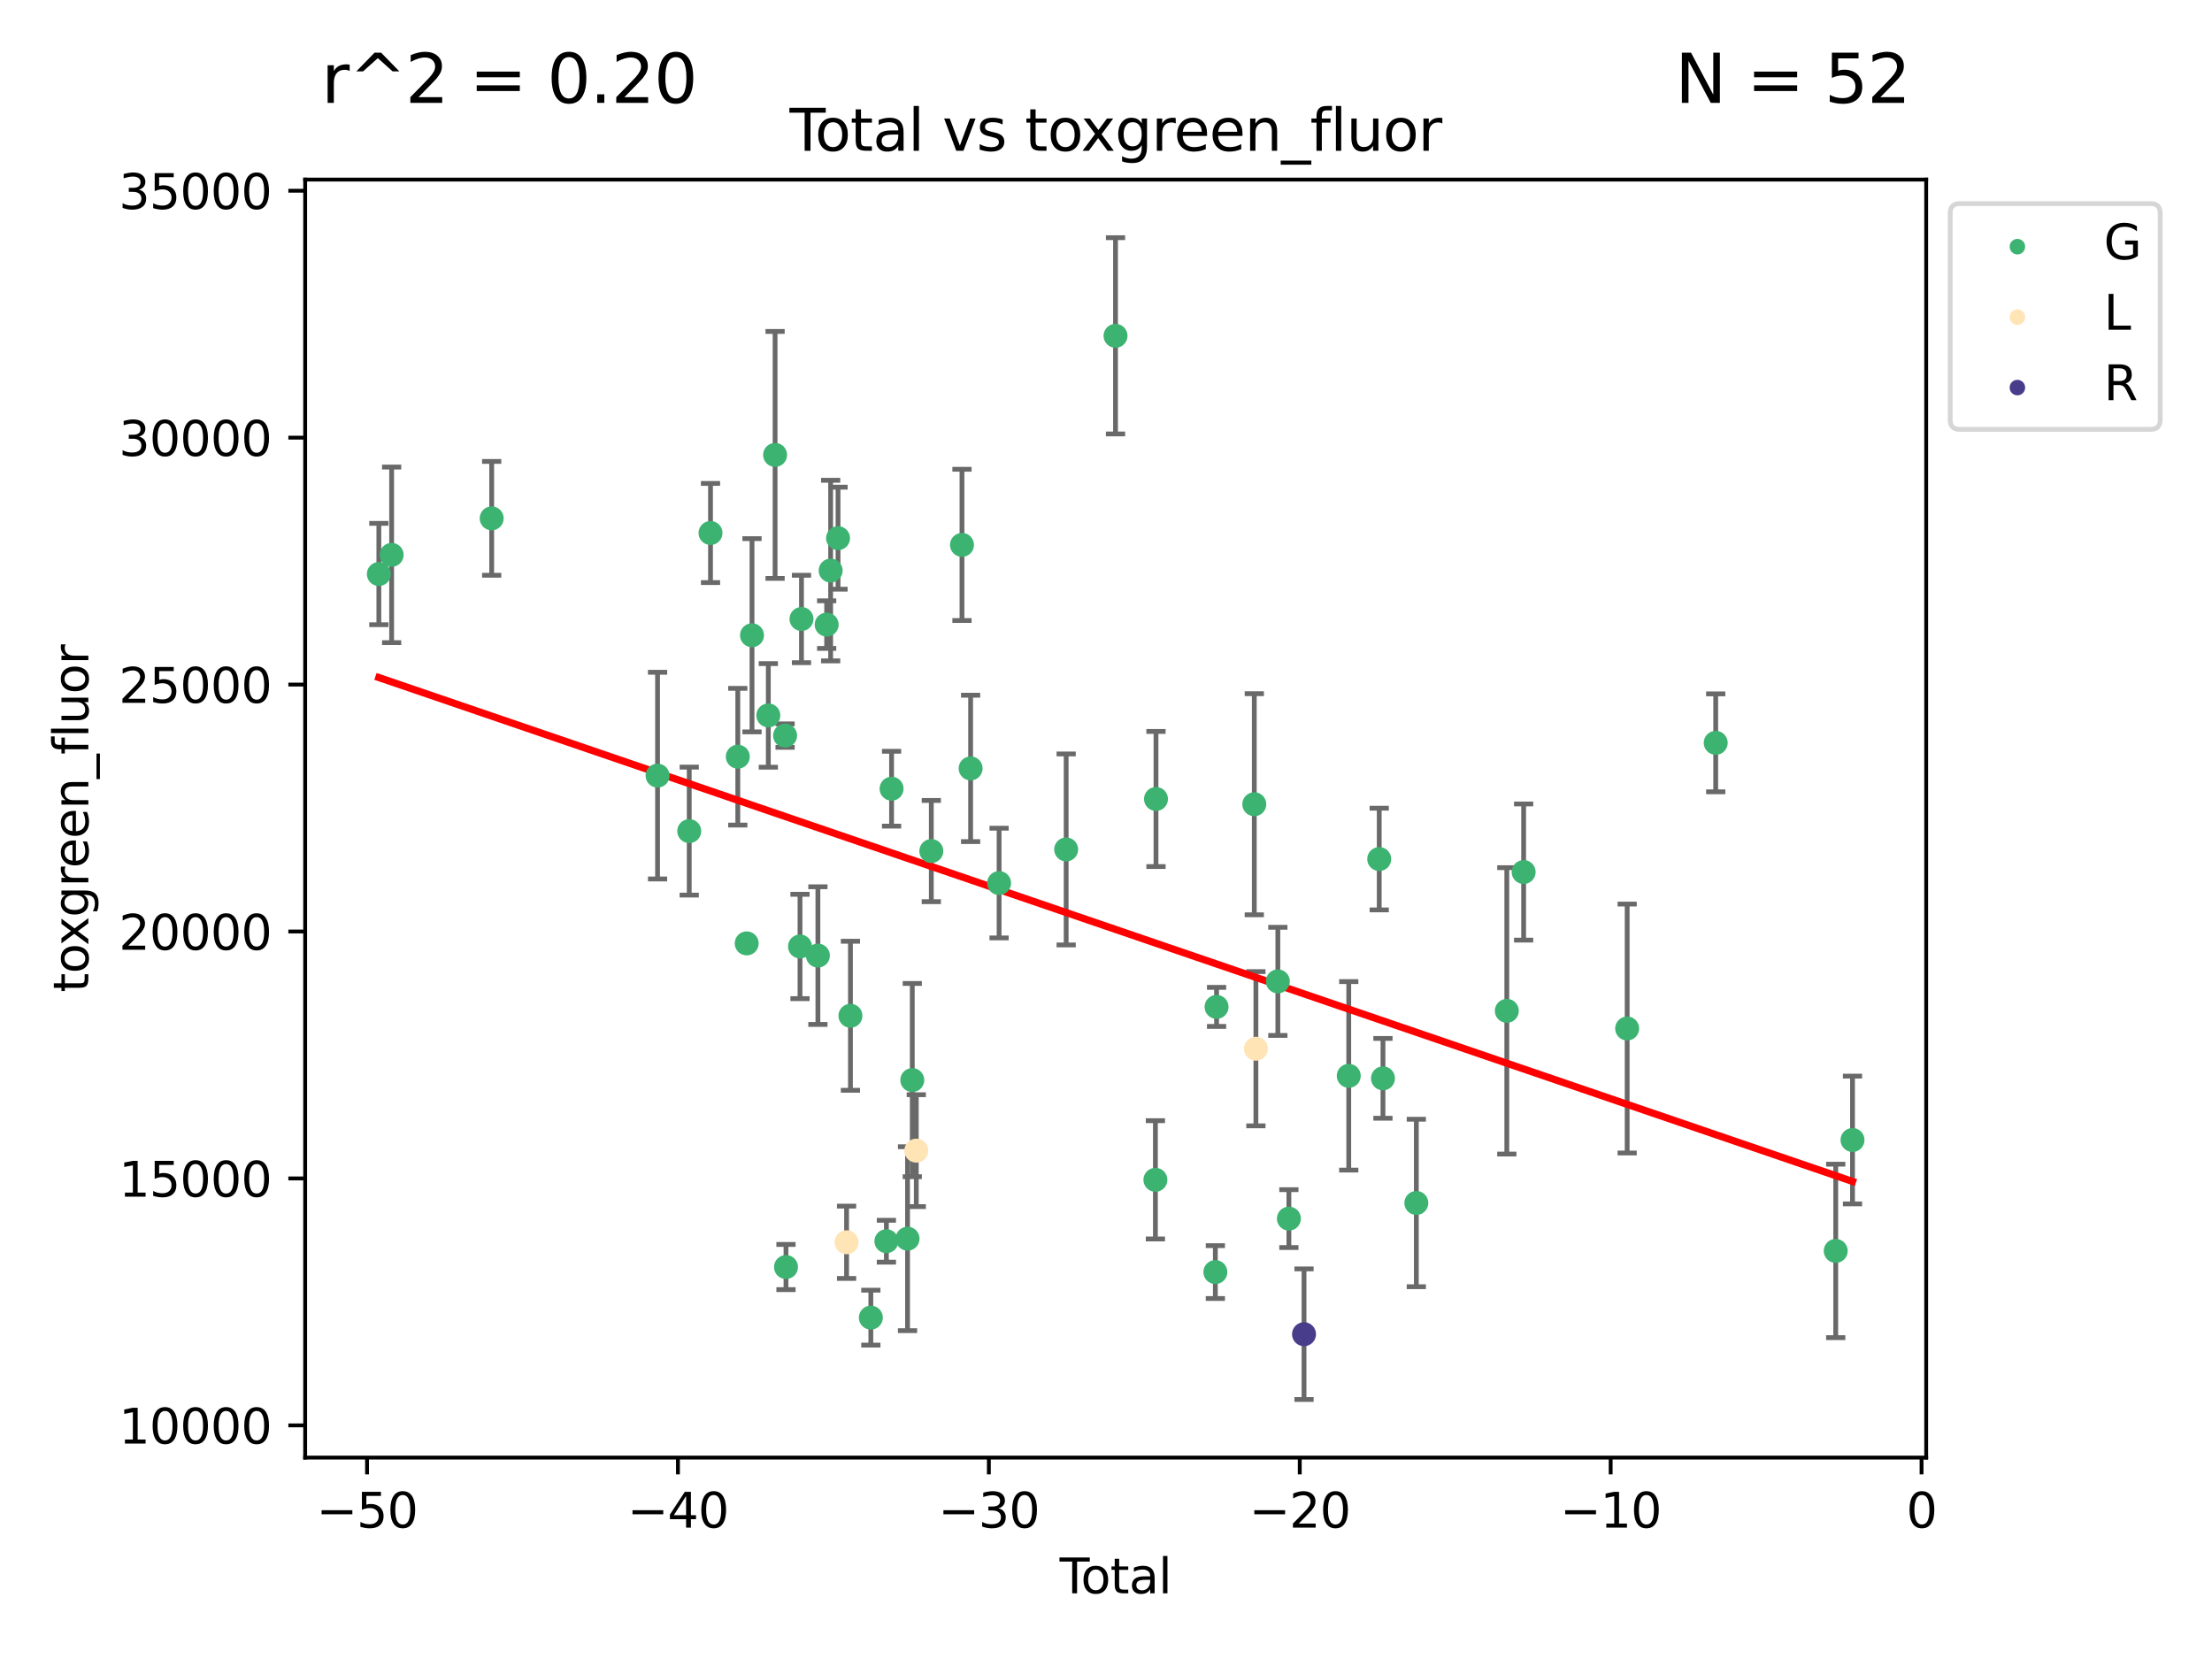 <?xml version="1.0" encoding="utf-8" standalone="no"?>
<!DOCTYPE svg PUBLIC "-//W3C//DTD SVG 1.1//EN"
  "http://www.w3.org/Graphics/SVG/1.1/DTD/svg11.dtd">
<svg xmlns:xlink="http://www.w3.org/1999/xlink" width="460.8pt" height="345.6pt" viewBox="0 0 460.8 345.6" xmlns="http://www.w3.org/2000/svg" version="1.1">
 <defs>
  <style type="text/css">*{stroke-linejoin: round; stroke-linecap: butt}</style>
 </defs>
 <g id="figure_1">
  <g id="patch_1">
   <path d="M 0 345.6 
L 460.8 345.6 
L 460.8 0 
L 0 0 
z
" style="fill: #ffffff"/>
  </g>
  <g id="axes_1">
   <g id="patch_2">
    <path d="M 63.571 303.64 
L 401.26 303.64 
L 401.26 37.411 
L 63.571 37.411 
z
" style="fill: #ffffff"/>
   </g>
   <g id="PathCollection_1">
    <defs>
     <path id="mcf9f8e290a" d="M 0 1.118 
C 0.297 1.118 0.581 1 0.791 0.791 
C 1 0.581 1.118 0.297 1.118 0 
C 1.118 -0.297 1 -0.581 0.791 -0.791 
C 0.581 -1 0.297 -1.118 0 -1.118 
C -0.297 -1.118 -0.581 -1 -0.791 -0.791 
C -1 -0.581 -1.118 -0.297 -1.118 0 
C -1.118 0.297 -1 0.581 -0.791 0.791 
C -0.581 1 -0.297 1.118 0 1.118 
z
" style="stroke: #3cb371"/>
    </defs>
    <g clip-path="url(#pdd3b565f86)">
     <use xlink:href="#mcf9f8e290a" x="78.921" y="119.581" style="fill: #3cb371; stroke: #3cb371"/>
     <use xlink:href="#mcf9f8e290a" x="81.585" y="115.586" style="fill: #3cb371; stroke: #3cb371"/>
     <use xlink:href="#mcf9f8e290a" x="102.426" y="107.983" style="fill: #3cb371; stroke: #3cb371"/>
     <use xlink:href="#mcf9f8e290a" x="136.981" y="161.575" style="fill: #3cb371; stroke: #3cb371"/>
     <use xlink:href="#mcf9f8e290a" x="143.58" y="173.135" style="fill: #3cb371; stroke: #3cb371"/>
     <use xlink:href="#mcf9f8e290a" x="148.013" y="111.033" style="fill: #3cb371; stroke: #3cb371"/>
     <use xlink:href="#mcf9f8e290a" x="153.697" y="157.634" style="fill: #3cb371; stroke: #3cb371"/>
     <use xlink:href="#mcf9f8e290a" x="155.551" y="196.525" style="fill: #3cb371; stroke: #3cb371"/>
     <use xlink:href="#mcf9f8e290a" x="156.656" y="132.337" style="fill: #3cb371; stroke: #3cb371"/>
     <use xlink:href="#mcf9f8e290a" x="160.055" y="149.032" style="fill: #3cb371; stroke: #3cb371"/>
     <use xlink:href="#mcf9f8e290a" x="161.465" y="94.768" style="fill: #3cb371; stroke: #3cb371"/>
     <use xlink:href="#mcf9f8e290a" x="163.55" y="153.236" style="fill: #3cb371; stroke: #3cb371"/>
     <use xlink:href="#mcf9f8e290a" x="163.736" y="263.946" style="fill: #3cb371; stroke: #3cb371"/>
     <use xlink:href="#mcf9f8e290a" x="166.655" y="197.166" style="fill: #3cb371; stroke: #3cb371"/>
     <use xlink:href="#mcf9f8e290a" x="166.964" y="128.945" style="fill: #3cb371; stroke: #3cb371"/>
     <use xlink:href="#mcf9f8e290a" x="170.383" y="199.067" style="fill: #3cb371; stroke: #3cb371"/>
     <use xlink:href="#mcf9f8e290a" x="172.208" y="130.116" style="fill: #3cb371; stroke: #3cb371"/>
     <use xlink:href="#mcf9f8e290a" x="173.039" y="118.861" style="fill: #3cb371; stroke: #3cb371"/>
     <use xlink:href="#mcf9f8e290a" x="174.578" y="112.111" style="fill: #3cb371; stroke: #3cb371"/>
     <use xlink:href="#mcf9f8e290a" x="177.162" y="211.605" style="fill: #3cb371; stroke: #3cb371"/>
     <use xlink:href="#mcf9f8e290a" x="181.412" y="274.485" style="fill: #3cb371; stroke: #3cb371"/>
     <use xlink:href="#mcf9f8e290a" x="184.653" y="258.565" style="fill: #3cb371; stroke: #3cb371"/>
     <use xlink:href="#mcf9f8e290a" x="185.73" y="164.303" style="fill: #3cb371; stroke: #3cb371"/>
     <use xlink:href="#mcf9f8e290a" x="189.057" y="258.041" style="fill: #3cb371; stroke: #3cb371"/>
     <use xlink:href="#mcf9f8e290a" x="190.045" y="224.999" style="fill: #3cb371; stroke: #3cb371"/>
     <use xlink:href="#mcf9f8e290a" x="194.01" y="177.291" style="fill: #3cb371; stroke: #3cb371"/>
     <use xlink:href="#mcf9f8e290a" x="200.398" y="113.511" style="fill: #3cb371; stroke: #3cb371"/>
     <use xlink:href="#mcf9f8e290a" x="202.198" y="160.075" style="fill: #3cb371; stroke: #3cb371"/>
     <use xlink:href="#mcf9f8e290a" x="208.13" y="183.958" style="fill: #3cb371; stroke: #3cb371"/>
     <use xlink:href="#mcf9f8e290a" x="222.101" y="176.953" style="fill: #3cb371; stroke: #3cb371"/>
     <use xlink:href="#mcf9f8e290a" x="232.384" y="69.956" style="fill: #3cb371; stroke: #3cb371"/>
     <use xlink:href="#mcf9f8e290a" x="240.693" y="245.778" style="fill: #3cb371; stroke: #3cb371"/>
     <use xlink:href="#mcf9f8e290a" x="240.814" y="166.444" style="fill: #3cb371; stroke: #3cb371"/>
     <use xlink:href="#mcf9f8e290a" x="253.181" y="264.995" style="fill: #3cb371; stroke: #3cb371"/>
     <use xlink:href="#mcf9f8e290a" x="253.434" y="209.755" style="fill: #3cb371; stroke: #3cb371"/>
     <use xlink:href="#mcf9f8e290a" x="261.293" y="167.537" style="fill: #3cb371; stroke: #3cb371"/>
     <use xlink:href="#mcf9f8e290a" x="266.199" y="204.437" style="fill: #3cb371; stroke: #3cb371"/>
     <use xlink:href="#mcf9f8e290a" x="268.5" y="253.86" style="fill: #3cb371; stroke: #3cb371"/>
     <use xlink:href="#mcf9f8e290a" x="280.97" y="224.117" style="fill: #3cb371; stroke: #3cb371"/>
     <use xlink:href="#mcf9f8e290a" x="287.318" y="178.958" style="fill: #3cb371; stroke: #3cb371"/>
     <use xlink:href="#mcf9f8e290a" x="288.097" y="224.64" style="fill: #3cb371; stroke: #3cb371"/>
     <use xlink:href="#mcf9f8e290a" x="295.049" y="250.599" style="fill: #3cb371; stroke: #3cb371"/>
     <use xlink:href="#mcf9f8e290a" x="313.898" y="210.577" style="fill: #3cb371; stroke: #3cb371"/>
     <use xlink:href="#mcf9f8e290a" x="317.401" y="181.659" style="fill: #3cb371; stroke: #3cb371"/>
     <use xlink:href="#mcf9f8e290a" x="338.967" y="214.258" style="fill: #3cb371; stroke: #3cb371"/>
     <use xlink:href="#mcf9f8e290a" x="357.415" y="154.746" style="fill: #3cb371; stroke: #3cb371"/>
     <use xlink:href="#mcf9f8e290a" x="382.415" y="260.587" style="fill: #3cb371; stroke: #3cb371"/>
     <use xlink:href="#mcf9f8e290a" x="385.911" y="237.481" style="fill: #3cb371; stroke: #3cb371"/>
    </g>
   </g>
   <g id="PathCollection_2">
    <defs>
     <path id="m876dc32966" d="M 0 1.118 
C 0.297 1.118 0.581 1 0.791 0.791 
C 1 0.581 1.118 0.297 1.118 0 
C 1.118 -0.297 1 -0.581 0.791 -0.791 
C 0.581 -1 0.297 -1.118 0 -1.118 
C -0.297 -1.118 -0.581 -1 -0.791 -0.791 
C -1 -0.581 -1.118 -0.297 -1.118 0 
C -1.118 0.297 -1 0.581 -0.791 0.791 
C -0.581 1 -0.297 1.118 0 1.118 
z
" style="stroke: #ffe4b5"/>
    </defs>
    <g clip-path="url(#pdd3b565f86)">
     <use xlink:href="#m876dc32966" x="176.357" y="258.789" style="fill: #ffe4b5; stroke: #ffe4b5"/>
     <use xlink:href="#m876dc32966" x="190.88" y="239.702" style="fill: #ffe4b5; stroke: #ffe4b5"/>
     <use xlink:href="#m876dc32966" x="261.627" y="218.471" style="fill: #ffe4b5; stroke: #ffe4b5"/>
    </g>
   </g>
   <g id="PathCollection_3">
    <defs>
     <path id="mcfeea76f59" d="M 0 1.118 
C 0.297 1.118 0.581 1 0.791 0.791 
C 1 0.581 1.118 0.297 1.118 0 
C 1.118 -0.297 1 -0.581 0.791 -0.791 
C 0.581 -1 0.297 -1.118 0 -1.118 
C -0.297 -1.118 -0.581 -1 -0.791 -0.791 
C -1 -0.581 -1.118 -0.297 -1.118 0 
C -1.118 0.297 -1 0.581 -0.791 0.791 
C -0.581 1 -0.297 1.118 0 1.118 
z
" style="stroke: #483d8b"/>
    </defs>
    <g clip-path="url(#pdd3b565f86)">
     <use xlink:href="#mcfeea76f59" x="271.652" y="277.937" style="fill: #483d8b; stroke: #483d8b"/>
    </g>
   </g>
   <g id="matplotlib.axis_1">
    <g id="xtick_1">
     <g id="line2d_1">
      <defs>
       <path id="m346eb8cd1e" d="M 0 0 
L 0 3.5 
" style="stroke: #000000; stroke-width: 0.8"/>
      </defs>
      <g>
       <use xlink:href="#m346eb8cd1e" x="76.462" y="303.64" style="stroke: #000000; stroke-width: 0.8"/>
      </g>
     </g>
     <g id="text_1">
      <!-- −50 -->
      <g transform="translate(65.909 318.238)scale(0.1 -0.1)">
       <defs>
        <path id="DejaVuSans-2212" d="M 678 2272 
L 4684 2272 
L 4684 1741 
L 678 1741 
L 678 2272 
z
" transform="scale(0.016)"/>
        <path id="DejaVuSans-35" d="M 691 4666 
L 3169 4666 
L 3169 4134 
L 1269 4134 
L 1269 2991 
Q 1406 3038 1543 3061 
Q 1681 3084 1819 3084 
Q 2600 3084 3056 2656 
Q 3513 2228 3513 1497 
Q 3513 744 3044 326 
Q 2575 -91 1722 -91 
Q 1428 -91 1123 -41 
Q 819 9 494 109 
L 494 744 
Q 775 591 1075 516 
Q 1375 441 1709 441 
Q 2250 441 2565 725 
Q 2881 1009 2881 1497 
Q 2881 1984 2565 2268 
Q 2250 2553 1709 2553 
Q 1456 2553 1204 2497 
Q 953 2441 691 2322 
L 691 4666 
z
" transform="scale(0.016)"/>
        <path id="DejaVuSans-30" d="M 2034 4250 
Q 1547 4250 1301 3770 
Q 1056 3291 1056 2328 
Q 1056 1369 1301 889 
Q 1547 409 2034 409 
Q 2525 409 2770 889 
Q 3016 1369 3016 2328 
Q 3016 3291 2770 3770 
Q 2525 4250 2034 4250 
z
M 2034 4750 
Q 2819 4750 3233 4129 
Q 3647 3509 3647 2328 
Q 3647 1150 3233 529 
Q 2819 -91 2034 -91 
Q 1250 -91 836 529 
Q 422 1150 422 2328 
Q 422 3509 836 4129 
Q 1250 4750 2034 4750 
z
" transform="scale(0.016)"/>
       </defs>
       <use xlink:href="#DejaVuSans-2212"/>
       <use xlink:href="#DejaVuSans-35" x="83.789"/>
       <use xlink:href="#DejaVuSans-30" x="147.412"/>
      </g>
     </g>
    </g>
    <g id="xtick_2">
     <g id="line2d_2">
      <g>
       <use xlink:href="#m346eb8cd1e" x="141.229" y="303.64" style="stroke: #000000; stroke-width: 0.8"/>
      </g>
     </g>
     <g id="text_2">
      <!-- −40 -->
      <g transform="translate(130.676 318.238)scale(0.1 -0.1)">
       <defs>
        <path id="DejaVuSans-34" d="M 2419 4116 
L 825 1625 
L 2419 1625 
L 2419 4116 
z
M 2253 4666 
L 3047 4666 
L 3047 1625 
L 3713 1625 
L 3713 1100 
L 3047 1100 
L 3047 0 
L 2419 0 
L 2419 1100 
L 313 1100 
L 313 1709 
L 2253 4666 
z
" transform="scale(0.016)"/>
       </defs>
       <use xlink:href="#DejaVuSans-2212"/>
       <use xlink:href="#DejaVuSans-34" x="83.789"/>
       <use xlink:href="#DejaVuSans-30" x="147.412"/>
      </g>
     </g>
    </g>
    <g id="xtick_3">
     <g id="line2d_3">
      <g>
       <use xlink:href="#m346eb8cd1e" x="205.996" y="303.64" style="stroke: #000000; stroke-width: 0.8"/>
      </g>
     </g>
     <g id="text_3">
      <!-- −30 -->
      <g transform="translate(195.444 318.238)scale(0.1 -0.1)">
       <defs>
        <path id="DejaVuSans-33" d="M 2597 2516 
Q 3050 2419 3304 2112 
Q 3559 1806 3559 1356 
Q 3559 666 3084 287 
Q 2609 -91 1734 -91 
Q 1441 -91 1130 -33 
Q 819 25 488 141 
L 488 750 
Q 750 597 1062 519 
Q 1375 441 1716 441 
Q 2309 441 2620 675 
Q 2931 909 2931 1356 
Q 2931 1769 2642 2001 
Q 2353 2234 1838 2234 
L 1294 2234 
L 1294 2753 
L 1863 2753 
Q 2328 2753 2575 2939 
Q 2822 3125 2822 3475 
Q 2822 3834 2567 4026 
Q 2313 4219 1838 4219 
Q 1578 4219 1281 4162 
Q 984 4106 628 3988 
L 628 4550 
Q 988 4650 1302 4700 
Q 1616 4750 1894 4750 
Q 2613 4750 3031 4423 
Q 3450 4097 3450 3541 
Q 3450 3153 3228 2886 
Q 3006 2619 2597 2516 
z
" transform="scale(0.016)"/>
       </defs>
       <use xlink:href="#DejaVuSans-2212"/>
       <use xlink:href="#DejaVuSans-33" x="83.789"/>
       <use xlink:href="#DejaVuSans-30" x="147.412"/>
      </g>
     </g>
    </g>
    <g id="xtick_4">
     <g id="line2d_4">
      <g>
       <use xlink:href="#m346eb8cd1e" x="270.763" y="303.64" style="stroke: #000000; stroke-width: 0.8"/>
      </g>
     </g>
     <g id="text_4">
      <!-- −20 -->
      <g transform="translate(260.211 318.238)scale(0.1 -0.1)">
       <defs>
        <path id="DejaVuSans-32" d="M 1228 531 
L 3431 531 
L 3431 0 
L 469 0 
L 469 531 
Q 828 903 1448 1529 
Q 2069 2156 2228 2338 
Q 2531 2678 2651 2914 
Q 2772 3150 2772 3378 
Q 2772 3750 2511 3984 
Q 2250 4219 1831 4219 
Q 1534 4219 1204 4116 
Q 875 4013 500 3803 
L 500 4441 
Q 881 4594 1212 4672 
Q 1544 4750 1819 4750 
Q 2544 4750 2975 4387 
Q 3406 4025 3406 3419 
Q 3406 3131 3298 2873 
Q 3191 2616 2906 2266 
Q 2828 2175 2409 1742 
Q 1991 1309 1228 531 
z
" transform="scale(0.016)"/>
       </defs>
       <use xlink:href="#DejaVuSans-2212"/>
       <use xlink:href="#DejaVuSans-32" x="83.789"/>
       <use xlink:href="#DejaVuSans-30" x="147.412"/>
      </g>
     </g>
    </g>
    <g id="xtick_5">
     <g id="line2d_5">
      <g>
       <use xlink:href="#m346eb8cd1e" x="335.531" y="303.64" style="stroke: #000000; stroke-width: 0.8"/>
      </g>
     </g>
     <g id="text_5">
      <!-- −10 -->
      <g transform="translate(324.978 318.238)scale(0.1 -0.1)">
       <defs>
        <path id="DejaVuSans-31" d="M 794 531 
L 1825 531 
L 1825 4091 
L 703 3866 
L 703 4441 
L 1819 4666 
L 2450 4666 
L 2450 531 
L 3481 531 
L 3481 0 
L 794 0 
L 794 531 
z
" transform="scale(0.016)"/>
       </defs>
       <use xlink:href="#DejaVuSans-2212"/>
       <use xlink:href="#DejaVuSans-31" x="83.789"/>
       <use xlink:href="#DejaVuSans-30" x="147.412"/>
      </g>
     </g>
    </g>
    <g id="xtick_6">
     <g id="line2d_6">
      <g>
       <use xlink:href="#m346eb8cd1e" x="400.298" y="303.64" style="stroke: #000000; stroke-width: 0.8"/>
      </g>
     </g>
     <g id="text_6">
      <!-- 0 -->
      <g transform="translate(397.117 318.238)scale(0.1 -0.1)">
       <use xlink:href="#DejaVuSans-30"/>
      </g>
     </g>
    </g>
    <g id="text_7">
     <!-- Total -->
     <g transform="translate(220.739 331.917)scale(0.1 -0.1)">
      <defs>
       <path id="DejaVuSans-54" d="M -19 4666 
L 3928 4666 
L 3928 4134 
L 2272 4134 
L 2272 0 
L 1638 0 
L 1638 4134 
L -19 4134 
L -19 4666 
z
" transform="scale(0.016)"/>
       <path id="DejaVuSans-6f" d="M 1959 3097 
Q 1497 3097 1228 2736 
Q 959 2375 959 1747 
Q 959 1119 1226 758 
Q 1494 397 1959 397 
Q 2419 397 2687 759 
Q 2956 1122 2956 1747 
Q 2956 2369 2687 2733 
Q 2419 3097 1959 3097 
z
M 1959 3584 
Q 2709 3584 3137 3096 
Q 3566 2609 3566 1747 
Q 3566 888 3137 398 
Q 2709 -91 1959 -91 
Q 1206 -91 779 398 
Q 353 888 353 1747 
Q 353 2609 779 3096 
Q 1206 3584 1959 3584 
z
" transform="scale(0.016)"/>
       <path id="DejaVuSans-74" d="M 1172 4494 
L 1172 3500 
L 2356 3500 
L 2356 3053 
L 1172 3053 
L 1172 1153 
Q 1172 725 1289 603 
Q 1406 481 1766 481 
L 2356 481 
L 2356 0 
L 1766 0 
Q 1100 0 847 248 
Q 594 497 594 1153 
L 594 3053 
L 172 3053 
L 172 3500 
L 594 3500 
L 594 4494 
L 1172 4494 
z
" transform="scale(0.016)"/>
       <path id="DejaVuSans-61" d="M 2194 1759 
Q 1497 1759 1228 1600 
Q 959 1441 959 1056 
Q 959 750 1161 570 
Q 1363 391 1709 391 
Q 2188 391 2477 730 
Q 2766 1069 2766 1631 
L 2766 1759 
L 2194 1759 
z
M 3341 1997 
L 3341 0 
L 2766 0 
L 2766 531 
Q 2569 213 2275 61 
Q 1981 -91 1556 -91 
Q 1019 -91 701 211 
Q 384 513 384 1019 
Q 384 1609 779 1909 
Q 1175 2209 1959 2209 
L 2766 2209 
L 2766 2266 
Q 2766 2663 2505 2880 
Q 2244 3097 1772 3097 
Q 1472 3097 1187 3025 
Q 903 2953 641 2809 
L 641 3341 
Q 956 3463 1253 3523 
Q 1550 3584 1831 3584 
Q 2591 3584 2966 3190 
Q 3341 2797 3341 1997 
z
" transform="scale(0.016)"/>
       <path id="DejaVuSans-6c" d="M 603 4863 
L 1178 4863 
L 1178 0 
L 603 0 
L 603 4863 
z
" transform="scale(0.016)"/>
      </defs>
      <use xlink:href="#DejaVuSans-54"/>
      <use xlink:href="#DejaVuSans-6f" x="44.084"/>
      <use xlink:href="#DejaVuSans-74" x="105.266"/>
      <use xlink:href="#DejaVuSans-61" x="144.475"/>
      <use xlink:href="#DejaVuSans-6c" x="205.754"/>
     </g>
    </g>
   </g>
   <g id="matplotlib.axis_2">
    <g id="ytick_1">
     <g id="line2d_7">
      <defs>
       <path id="m033944f7b7" d="M 0 0 
L -3.5 0 
" style="stroke: #000000; stroke-width: 0.8"/>
      </defs>
      <g>
       <use xlink:href="#m033944f7b7" x="63.571" y="296.929" style="stroke: #000000; stroke-width: 0.8"/>
      </g>
     </g>
     <g id="text_8">
      <!-- 10000 -->
      <g transform="translate(24.759 300.728)scale(0.1 -0.1)">
       <use xlink:href="#DejaVuSans-31"/>
       <use xlink:href="#DejaVuSans-30" x="63.623"/>
       <use xlink:href="#DejaVuSans-30" x="127.246"/>
       <use xlink:href="#DejaVuSans-30" x="190.869"/>
       <use xlink:href="#DejaVuSans-30" x="254.492"/>
      </g>
     </g>
    </g>
    <g id="ytick_2">
     <g id="line2d_8">
      <g>
       <use xlink:href="#m033944f7b7" x="63.571" y="245.49" style="stroke: #000000; stroke-width: 0.8"/>
      </g>
     </g>
     <g id="text_9">
      <!-- 15000 -->
      <g transform="translate(24.759 249.289)scale(0.1 -0.1)">
       <use xlink:href="#DejaVuSans-31"/>
       <use xlink:href="#DejaVuSans-35" x="63.623"/>
       <use xlink:href="#DejaVuSans-30" x="127.246"/>
       <use xlink:href="#DejaVuSans-30" x="190.869"/>
       <use xlink:href="#DejaVuSans-30" x="254.492"/>
      </g>
     </g>
    </g>
    <g id="ytick_3">
     <g id="line2d_9">
      <g>
       <use xlink:href="#m033944f7b7" x="63.571" y="194.051" style="stroke: #000000; stroke-width: 0.8"/>
      </g>
     </g>
     <g id="text_10">
      <!-- 20000 -->
      <g transform="translate(24.759 197.85)scale(0.1 -0.1)">
       <use xlink:href="#DejaVuSans-32"/>
       <use xlink:href="#DejaVuSans-30" x="63.623"/>
       <use xlink:href="#DejaVuSans-30" x="127.246"/>
       <use xlink:href="#DejaVuSans-30" x="190.869"/>
       <use xlink:href="#DejaVuSans-30" x="254.492"/>
      </g>
     </g>
    </g>
    <g id="ytick_4">
     <g id="line2d_10">
      <g>
       <use xlink:href="#m033944f7b7" x="63.571" y="142.612" style="stroke: #000000; stroke-width: 0.8"/>
      </g>
     </g>
     <g id="text_11">
      <!-- 25000 -->
      <g transform="translate(24.759 146.411)scale(0.1 -0.1)">
       <use xlink:href="#DejaVuSans-32"/>
       <use xlink:href="#DejaVuSans-35" x="63.623"/>
       <use xlink:href="#DejaVuSans-30" x="127.246"/>
       <use xlink:href="#DejaVuSans-30" x="190.869"/>
       <use xlink:href="#DejaVuSans-30" x="254.492"/>
      </g>
     </g>
    </g>
    <g id="ytick_5">
     <g id="line2d_11">
      <g>
       <use xlink:href="#m033944f7b7" x="63.571" y="91.172" style="stroke: #000000; stroke-width: 0.8"/>
      </g>
     </g>
     <g id="text_12">
      <!-- 30000 -->
      <g transform="translate(24.759 94.972)scale(0.1 -0.1)">
       <use xlink:href="#DejaVuSans-33"/>
       <use xlink:href="#DejaVuSans-30" x="63.623"/>
       <use xlink:href="#DejaVuSans-30" x="127.246"/>
       <use xlink:href="#DejaVuSans-30" x="190.869"/>
       <use xlink:href="#DejaVuSans-30" x="254.492"/>
      </g>
     </g>
    </g>
    <g id="ytick_6">
     <g id="line2d_12">
      <g>
       <use xlink:href="#m033944f7b7" x="63.571" y="39.733" style="stroke: #000000; stroke-width: 0.8"/>
      </g>
     </g>
     <g id="text_13">
      <!-- 35000 -->
      <g transform="translate(24.759 43.533)scale(0.1 -0.1)">
       <use xlink:href="#DejaVuSans-33"/>
       <use xlink:href="#DejaVuSans-35" x="63.623"/>
       <use xlink:href="#DejaVuSans-30" x="127.246"/>
       <use xlink:href="#DejaVuSans-30" x="190.869"/>
       <use xlink:href="#DejaVuSans-30" x="254.492"/>
      </g>
     </g>
    </g>
    <g id="text_14">
     <!-- toxgreen_fluor -->
     <g transform="translate(18.401 206.72)rotate(-90)scale(0.1 -0.1)">
      <defs>
       <path id="DejaVuSans-78" d="M 3513 3500 
L 2247 1797 
L 3578 0 
L 2900 0 
L 1881 1375 
L 863 0 
L 184 0 
L 1544 1831 
L 300 3500 
L 978 3500 
L 1906 2253 
L 2834 3500 
L 3513 3500 
z
" transform="scale(0.016)"/>
       <path id="DejaVuSans-67" d="M 2906 1791 
Q 2906 2416 2648 2759 
Q 2391 3103 1925 3103 
Q 1463 3103 1205 2759 
Q 947 2416 947 1791 
Q 947 1169 1205 825 
Q 1463 481 1925 481 
Q 2391 481 2648 825 
Q 2906 1169 2906 1791 
z
M 3481 434 
Q 3481 -459 3084 -895 
Q 2688 -1331 1869 -1331 
Q 1566 -1331 1297 -1286 
Q 1028 -1241 775 -1147 
L 775 -588 
Q 1028 -725 1275 -790 
Q 1522 -856 1778 -856 
Q 2344 -856 2625 -561 
Q 2906 -266 2906 331 
L 2906 616 
Q 2728 306 2450 153 
Q 2172 0 1784 0 
Q 1141 0 747 490 
Q 353 981 353 1791 
Q 353 2603 747 3093 
Q 1141 3584 1784 3584 
Q 2172 3584 2450 3431 
Q 2728 3278 2906 2969 
L 2906 3500 
L 3481 3500 
L 3481 434 
z
" transform="scale(0.016)"/>
       <path id="DejaVuSans-72" d="M 2631 2963 
Q 2534 3019 2420 3045 
Q 2306 3072 2169 3072 
Q 1681 3072 1420 2755 
Q 1159 2438 1159 1844 
L 1159 0 
L 581 0 
L 581 3500 
L 1159 3500 
L 1159 2956 
Q 1341 3275 1631 3429 
Q 1922 3584 2338 3584 
Q 2397 3584 2469 3576 
Q 2541 3569 2628 3553 
L 2631 2963 
z
" transform="scale(0.016)"/>
       <path id="DejaVuSans-65" d="M 3597 1894 
L 3597 1613 
L 953 1613 
Q 991 1019 1311 708 
Q 1631 397 2203 397 
Q 2534 397 2845 478 
Q 3156 559 3463 722 
L 3463 178 
Q 3153 47 2828 -22 
Q 2503 -91 2169 -91 
Q 1331 -91 842 396 
Q 353 884 353 1716 
Q 353 2575 817 3079 
Q 1281 3584 2069 3584 
Q 2775 3584 3186 3129 
Q 3597 2675 3597 1894 
z
M 3022 2063 
Q 3016 2534 2758 2815 
Q 2500 3097 2075 3097 
Q 1594 3097 1305 2825 
Q 1016 2553 972 2059 
L 3022 2063 
z
" transform="scale(0.016)"/>
       <path id="DejaVuSans-6e" d="M 3513 2113 
L 3513 0 
L 2938 0 
L 2938 2094 
Q 2938 2591 2744 2837 
Q 2550 3084 2163 3084 
Q 1697 3084 1428 2787 
Q 1159 2491 1159 1978 
L 1159 0 
L 581 0 
L 581 3500 
L 1159 3500 
L 1159 2956 
Q 1366 3272 1645 3428 
Q 1925 3584 2291 3584 
Q 2894 3584 3203 3211 
Q 3513 2838 3513 2113 
z
" transform="scale(0.016)"/>
       <path id="DejaVuSans-5f" d="M 3263 -1063 
L 3263 -1509 
L -63 -1509 
L -63 -1063 
L 3263 -1063 
z
" transform="scale(0.016)"/>
       <path id="DejaVuSans-66" d="M 2375 4863 
L 2375 4384 
L 1825 4384 
Q 1516 4384 1395 4259 
Q 1275 4134 1275 3809 
L 1275 3500 
L 2222 3500 
L 2222 3053 
L 1275 3053 
L 1275 0 
L 697 0 
L 697 3053 
L 147 3053 
L 147 3500 
L 697 3500 
L 697 3744 
Q 697 4328 969 4595 
Q 1241 4863 1831 4863 
L 2375 4863 
z
" transform="scale(0.016)"/>
       <path id="DejaVuSans-75" d="M 544 1381 
L 544 3500 
L 1119 3500 
L 1119 1403 
Q 1119 906 1312 657 
Q 1506 409 1894 409 
Q 2359 409 2629 706 
Q 2900 1003 2900 1516 
L 2900 3500 
L 3475 3500 
L 3475 0 
L 2900 0 
L 2900 538 
Q 2691 219 2414 64 
Q 2138 -91 1772 -91 
Q 1169 -91 856 284 
Q 544 659 544 1381 
z
M 1991 3584 
L 1991 3584 
z
" transform="scale(0.016)"/>
      </defs>
      <use xlink:href="#DejaVuSans-74"/>
      <use xlink:href="#DejaVuSans-6f" x="39.209"/>
      <use xlink:href="#DejaVuSans-78" x="97.266"/>
      <use xlink:href="#DejaVuSans-67" x="156.445"/>
      <use xlink:href="#DejaVuSans-72" x="219.922"/>
      <use xlink:href="#DejaVuSans-65" x="258.785"/>
      <use xlink:href="#DejaVuSans-65" x="320.309"/>
      <use xlink:href="#DejaVuSans-6e" x="381.832"/>
      <use xlink:href="#DejaVuSans-5f" x="445.211"/>
      <use xlink:href="#DejaVuSans-66" x="495.211"/>
      <use xlink:href="#DejaVuSans-6c" x="530.416"/>
      <use xlink:href="#DejaVuSans-75" x="558.199"/>
      <use xlink:href="#DejaVuSans-6f" x="621.578"/>
      <use xlink:href="#DejaVuSans-72" x="682.76"/>
     </g>
    </g>
   </g>
   <g id="LineCollection_1">
    <path d="M 78.921 130.138 
L 78.921 109.025 
" clip-path="url(#pdd3b565f86)" style="fill: none; stroke: #696969"/>
    <path d="M 81.585 133.874 
L 81.585 97.297 
" clip-path="url(#pdd3b565f86)" style="fill: none; stroke: #696969"/>
    <path d="M 102.426 119.842 
L 102.426 96.125 
" clip-path="url(#pdd3b565f86)" style="fill: none; stroke: #696969"/>
    <path d="M 136.981 183.105 
L 136.981 140.044 
" clip-path="url(#pdd3b565f86)" style="fill: none; stroke: #696969"/>
    <path d="M 143.58 186.465 
L 143.58 159.806 
" clip-path="url(#pdd3b565f86)" style="fill: none; stroke: #696969"/>
    <path d="M 148.013 121.364 
L 148.013 100.703 
" clip-path="url(#pdd3b565f86)" style="fill: none; stroke: #696969"/>
    <path d="M 153.697 171.876 
L 153.697 143.391 
" clip-path="url(#pdd3b565f86)" style="fill: none; stroke: #696969"/>
    <path d="M 155.551 197.295 
L 155.551 195.755 
" clip-path="url(#pdd3b565f86)" style="fill: none; stroke: #696969"/>
    <path d="M 156.656 152.466 
L 156.656 112.209 
" clip-path="url(#pdd3b565f86)" style="fill: none; stroke: #696969"/>
    <path d="M 160.055 159.824 
L 160.055 138.24 
" clip-path="url(#pdd3b565f86)" style="fill: none; stroke: #696969"/>
    <path d="M 161.465 120.49 
L 161.465 69.045 
" clip-path="url(#pdd3b565f86)" style="fill: none; stroke: #696969"/>
    <path d="M 163.55 155.681 
L 163.55 150.79 
" clip-path="url(#pdd3b565f86)" style="fill: none; stroke: #696969"/>
    <path d="M 163.736 268.651 
L 163.736 259.241 
" clip-path="url(#pdd3b565f86)" style="fill: none; stroke: #696969"/>
    <path d="M 166.655 208.035 
L 166.655 186.297 
" clip-path="url(#pdd3b565f86)" style="fill: none; stroke: #696969"/>
    <path d="M 166.964 138.051 
L 166.964 119.838 
" clip-path="url(#pdd3b565f86)" style="fill: none; stroke: #696969"/>
    <path d="M 170.383 213.404 
L 170.383 184.73 
" clip-path="url(#pdd3b565f86)" style="fill: none; stroke: #696969"/>
    <path d="M 172.208 135.072 
L 172.208 125.161 
" clip-path="url(#pdd3b565f86)" style="fill: none; stroke: #696969"/>
    <path d="M 173.039 137.674 
L 173.039 100.047 
" clip-path="url(#pdd3b565f86)" style="fill: none; stroke: #696969"/>
    <path d="M 174.578 122.736 
L 174.578 101.486 
" clip-path="url(#pdd3b565f86)" style="fill: none; stroke: #696969"/>
    <path d="M 177.162 227.129 
L 177.162 196.081 
" clip-path="url(#pdd3b565f86)" style="fill: none; stroke: #696969"/>
    <path d="M 181.412 280.206 
L 181.412 268.765 
" clip-path="url(#pdd3b565f86)" style="fill: none; stroke: #696969"/>
    <path d="M 184.653 262.925 
L 184.653 254.206 
" clip-path="url(#pdd3b565f86)" style="fill: none; stroke: #696969"/>
    <path d="M 185.73 172.099 
L 185.73 156.507 
" clip-path="url(#pdd3b565f86)" style="fill: none; stroke: #696969"/>
    <path d="M 189.057 277.196 
L 189.057 238.886 
" clip-path="url(#pdd3b565f86)" style="fill: none; stroke: #696969"/>
    <path d="M 190.045 245.123 
L 190.045 204.874 
" clip-path="url(#pdd3b565f86)" style="fill: none; stroke: #696969"/>
    <path d="M 194.01 187.834 
L 194.01 166.748 
" clip-path="url(#pdd3b565f86)" style="fill: none; stroke: #696969"/>
    <path d="M 200.398 129.261 
L 200.398 97.761 
" clip-path="url(#pdd3b565f86)" style="fill: none; stroke: #696969"/>
    <path d="M 202.198 175.323 
L 202.198 144.826 
" clip-path="url(#pdd3b565f86)" style="fill: none; stroke: #696969"/>
    <path d="M 208.13 195.386 
L 208.13 172.531 
" clip-path="url(#pdd3b565f86)" style="fill: none; stroke: #696969"/>
    <path d="M 222.101 196.846 
L 222.101 157.06 
" clip-path="url(#pdd3b565f86)" style="fill: none; stroke: #696969"/>
    <path d="M 232.384 90.399 
L 232.384 49.513 
" clip-path="url(#pdd3b565f86)" style="fill: none; stroke: #696969"/>
    <path d="M 240.693 258.097 
L 240.693 233.46 
" clip-path="url(#pdd3b565f86)" style="fill: none; stroke: #696969"/>
    <path d="M 240.814 180.518 
L 240.814 152.37 
" clip-path="url(#pdd3b565f86)" style="fill: none; stroke: #696969"/>
    <path d="M 253.181 270.502 
L 253.181 259.488 
" clip-path="url(#pdd3b565f86)" style="fill: none; stroke: #696969"/>
    <path d="M 253.434 213.822 
L 253.434 205.688 
" clip-path="url(#pdd3b565f86)" style="fill: none; stroke: #696969"/>
    <path d="M 261.293 190.566 
L 261.293 144.507 
" clip-path="url(#pdd3b565f86)" style="fill: none; stroke: #696969"/>
    <path d="M 266.199 215.698 
L 266.199 193.177 
" clip-path="url(#pdd3b565f86)" style="fill: none; stroke: #696969"/>
    <path d="M 268.5 259.886 
L 268.5 247.833 
" clip-path="url(#pdd3b565f86)" style="fill: none; stroke: #696969"/>
    <path d="M 280.97 243.751 
L 280.97 204.483 
" clip-path="url(#pdd3b565f86)" style="fill: none; stroke: #696969"/>
    <path d="M 287.318 189.547 
L 287.318 168.368 
" clip-path="url(#pdd3b565f86)" style="fill: none; stroke: #696969"/>
    <path d="M 288.097 232.953 
L 288.097 216.327 
" clip-path="url(#pdd3b565f86)" style="fill: none; stroke: #696969"/>
    <path d="M 295.049 268.042 
L 295.049 233.157 
" clip-path="url(#pdd3b565f86)" style="fill: none; stroke: #696969"/>
    <path d="M 313.898 240.406 
L 313.898 180.749 
" clip-path="url(#pdd3b565f86)" style="fill: none; stroke: #696969"/>
    <path d="M 317.401 195.839 
L 317.401 167.479 
" clip-path="url(#pdd3b565f86)" style="fill: none; stroke: #696969"/>
    <path d="M 338.967 240.186 
L 338.967 188.33 
" clip-path="url(#pdd3b565f86)" style="fill: none; stroke: #696969"/>
    <path d="M 357.415 164.948 
L 357.415 144.544 
" clip-path="url(#pdd3b565f86)" style="fill: none; stroke: #696969"/>
    <path d="M 382.415 278.653 
L 382.415 242.522 
" clip-path="url(#pdd3b565f86)" style="fill: none; stroke: #696969"/>
    <path d="M 385.911 250.79 
L 385.911 224.172 
" clip-path="url(#pdd3b565f86)" style="fill: none; stroke: #696969"/>
   </g>
   <g id="line2d_13">
    <defs>
     <path id="mf837a8391b" d="M 2 0 
L -2 -0 
" style="stroke: #696969"/>
    </defs>
    <g clip-path="url(#pdd3b565f86)">
     <use xlink:href="#mf837a8391b" x="78.921" y="130.138" style="fill: #696969; stroke: #696969"/>
     <use xlink:href="#mf837a8391b" x="81.585" y="133.874" style="fill: #696969; stroke: #696969"/>
     <use xlink:href="#mf837a8391b" x="102.426" y="119.842" style="fill: #696969; stroke: #696969"/>
     <use xlink:href="#mf837a8391b" x="136.981" y="183.105" style="fill: #696969; stroke: #696969"/>
     <use xlink:href="#mf837a8391b" x="143.58" y="186.465" style="fill: #696969; stroke: #696969"/>
     <use xlink:href="#mf837a8391b" x="148.013" y="121.364" style="fill: #696969; stroke: #696969"/>
     <use xlink:href="#mf837a8391b" x="153.697" y="171.876" style="fill: #696969; stroke: #696969"/>
     <use xlink:href="#mf837a8391b" x="155.551" y="197.295" style="fill: #696969; stroke: #696969"/>
     <use xlink:href="#mf837a8391b" x="156.656" y="152.466" style="fill: #696969; stroke: #696969"/>
     <use xlink:href="#mf837a8391b" x="160.055" y="159.824" style="fill: #696969; stroke: #696969"/>
     <use xlink:href="#mf837a8391b" x="161.465" y="120.49" style="fill: #696969; stroke: #696969"/>
     <use xlink:href="#mf837a8391b" x="163.55" y="155.681" style="fill: #696969; stroke: #696969"/>
     <use xlink:href="#mf837a8391b" x="163.736" y="268.651" style="fill: #696969; stroke: #696969"/>
     <use xlink:href="#mf837a8391b" x="166.655" y="208.035" style="fill: #696969; stroke: #696969"/>
     <use xlink:href="#mf837a8391b" x="166.964" y="138.051" style="fill: #696969; stroke: #696969"/>
     <use xlink:href="#mf837a8391b" x="170.383" y="213.404" style="fill: #696969; stroke: #696969"/>
     <use xlink:href="#mf837a8391b" x="172.208" y="135.072" style="fill: #696969; stroke: #696969"/>
     <use xlink:href="#mf837a8391b" x="173.039" y="137.674" style="fill: #696969; stroke: #696969"/>
     <use xlink:href="#mf837a8391b" x="174.578" y="122.736" style="fill: #696969; stroke: #696969"/>
     <use xlink:href="#mf837a8391b" x="177.162" y="227.129" style="fill: #696969; stroke: #696969"/>
     <use xlink:href="#mf837a8391b" x="181.412" y="280.206" style="fill: #696969; stroke: #696969"/>
     <use xlink:href="#mf837a8391b" x="184.653" y="262.925" style="fill: #696969; stroke: #696969"/>
     <use xlink:href="#mf837a8391b" x="185.73" y="172.099" style="fill: #696969; stroke: #696969"/>
     <use xlink:href="#mf837a8391b" x="189.057" y="277.196" style="fill: #696969; stroke: #696969"/>
     <use xlink:href="#mf837a8391b" x="190.045" y="245.123" style="fill: #696969; stroke: #696969"/>
     <use xlink:href="#mf837a8391b" x="194.01" y="187.834" style="fill: #696969; stroke: #696969"/>
     <use xlink:href="#mf837a8391b" x="200.398" y="129.261" style="fill: #696969; stroke: #696969"/>
     <use xlink:href="#mf837a8391b" x="202.198" y="175.323" style="fill: #696969; stroke: #696969"/>
     <use xlink:href="#mf837a8391b" x="208.13" y="195.386" style="fill: #696969; stroke: #696969"/>
     <use xlink:href="#mf837a8391b" x="222.101" y="196.846" style="fill: #696969; stroke: #696969"/>
     <use xlink:href="#mf837a8391b" x="232.384" y="90.399" style="fill: #696969; stroke: #696969"/>
     <use xlink:href="#mf837a8391b" x="240.693" y="258.097" style="fill: #696969; stroke: #696969"/>
     <use xlink:href="#mf837a8391b" x="240.814" y="180.518" style="fill: #696969; stroke: #696969"/>
     <use xlink:href="#mf837a8391b" x="253.181" y="270.502" style="fill: #696969; stroke: #696969"/>
     <use xlink:href="#mf837a8391b" x="253.434" y="213.822" style="fill: #696969; stroke: #696969"/>
     <use xlink:href="#mf837a8391b" x="261.293" y="190.566" style="fill: #696969; stroke: #696969"/>
     <use xlink:href="#mf837a8391b" x="266.199" y="215.698" style="fill: #696969; stroke: #696969"/>
     <use xlink:href="#mf837a8391b" x="268.5" y="259.886" style="fill: #696969; stroke: #696969"/>
     <use xlink:href="#mf837a8391b" x="280.97" y="243.751" style="fill: #696969; stroke: #696969"/>
     <use xlink:href="#mf837a8391b" x="287.318" y="189.547" style="fill: #696969; stroke: #696969"/>
     <use xlink:href="#mf837a8391b" x="288.097" y="232.953" style="fill: #696969; stroke: #696969"/>
     <use xlink:href="#mf837a8391b" x="295.049" y="268.042" style="fill: #696969; stroke: #696969"/>
     <use xlink:href="#mf837a8391b" x="313.898" y="240.406" style="fill: #696969; stroke: #696969"/>
     <use xlink:href="#mf837a8391b" x="317.401" y="195.839" style="fill: #696969; stroke: #696969"/>
     <use xlink:href="#mf837a8391b" x="338.967" y="240.186" style="fill: #696969; stroke: #696969"/>
     <use xlink:href="#mf837a8391b" x="357.415" y="164.948" style="fill: #696969; stroke: #696969"/>
     <use xlink:href="#mf837a8391b" x="382.415" y="278.653" style="fill: #696969; stroke: #696969"/>
     <use xlink:href="#mf837a8391b" x="385.911" y="250.79" style="fill: #696969; stroke: #696969"/>
    </g>
   </g>
   <g id="line2d_14">
    <g clip-path="url(#pdd3b565f86)">
     <use xlink:href="#mf837a8391b" x="78.921" y="109.025" style="fill: #696969; stroke: #696969"/>
     <use xlink:href="#mf837a8391b" x="81.585" y="97.297" style="fill: #696969; stroke: #696969"/>
     <use xlink:href="#mf837a8391b" x="102.426" y="96.125" style="fill: #696969; stroke: #696969"/>
     <use xlink:href="#mf837a8391b" x="136.981" y="140.044" style="fill: #696969; stroke: #696969"/>
     <use xlink:href="#mf837a8391b" x="143.58" y="159.806" style="fill: #696969; stroke: #696969"/>
     <use xlink:href="#mf837a8391b" x="148.013" y="100.703" style="fill: #696969; stroke: #696969"/>
     <use xlink:href="#mf837a8391b" x="153.697" y="143.391" style="fill: #696969; stroke: #696969"/>
     <use xlink:href="#mf837a8391b" x="155.551" y="195.755" style="fill: #696969; stroke: #696969"/>
     <use xlink:href="#mf837a8391b" x="156.656" y="112.209" style="fill: #696969; stroke: #696969"/>
     <use xlink:href="#mf837a8391b" x="160.055" y="138.24" style="fill: #696969; stroke: #696969"/>
     <use xlink:href="#mf837a8391b" x="161.465" y="69.045" style="fill: #696969; stroke: #696969"/>
     <use xlink:href="#mf837a8391b" x="163.55" y="150.79" style="fill: #696969; stroke: #696969"/>
     <use xlink:href="#mf837a8391b" x="163.736" y="259.241" style="fill: #696969; stroke: #696969"/>
     <use xlink:href="#mf837a8391b" x="166.655" y="186.297" style="fill: #696969; stroke: #696969"/>
     <use xlink:href="#mf837a8391b" x="166.964" y="119.838" style="fill: #696969; stroke: #696969"/>
     <use xlink:href="#mf837a8391b" x="170.383" y="184.73" style="fill: #696969; stroke: #696969"/>
     <use xlink:href="#mf837a8391b" x="172.208" y="125.161" style="fill: #696969; stroke: #696969"/>
     <use xlink:href="#mf837a8391b" x="173.039" y="100.047" style="fill: #696969; stroke: #696969"/>
     <use xlink:href="#mf837a8391b" x="174.578" y="101.486" style="fill: #696969; stroke: #696969"/>
     <use xlink:href="#mf837a8391b" x="177.162" y="196.081" style="fill: #696969; stroke: #696969"/>
     <use xlink:href="#mf837a8391b" x="181.412" y="268.765" style="fill: #696969; stroke: #696969"/>
     <use xlink:href="#mf837a8391b" x="184.653" y="254.206" style="fill: #696969; stroke: #696969"/>
     <use xlink:href="#mf837a8391b" x="185.73" y="156.507" style="fill: #696969; stroke: #696969"/>
     <use xlink:href="#mf837a8391b" x="189.057" y="238.886" style="fill: #696969; stroke: #696969"/>
     <use xlink:href="#mf837a8391b" x="190.045" y="204.874" style="fill: #696969; stroke: #696969"/>
     <use xlink:href="#mf837a8391b" x="194.01" y="166.748" style="fill: #696969; stroke: #696969"/>
     <use xlink:href="#mf837a8391b" x="200.398" y="97.761" style="fill: #696969; stroke: #696969"/>
     <use xlink:href="#mf837a8391b" x="202.198" y="144.826" style="fill: #696969; stroke: #696969"/>
     <use xlink:href="#mf837a8391b" x="208.13" y="172.531" style="fill: #696969; stroke: #696969"/>
     <use xlink:href="#mf837a8391b" x="222.101" y="157.06" style="fill: #696969; stroke: #696969"/>
     <use xlink:href="#mf837a8391b" x="232.384" y="49.513" style="fill: #696969; stroke: #696969"/>
     <use xlink:href="#mf837a8391b" x="240.693" y="233.46" style="fill: #696969; stroke: #696969"/>
     <use xlink:href="#mf837a8391b" x="240.814" y="152.37" style="fill: #696969; stroke: #696969"/>
     <use xlink:href="#mf837a8391b" x="253.181" y="259.488" style="fill: #696969; stroke: #696969"/>
     <use xlink:href="#mf837a8391b" x="253.434" y="205.688" style="fill: #696969; stroke: #696969"/>
     <use xlink:href="#mf837a8391b" x="261.293" y="144.507" style="fill: #696969; stroke: #696969"/>
     <use xlink:href="#mf837a8391b" x="266.199" y="193.177" style="fill: #696969; stroke: #696969"/>
     <use xlink:href="#mf837a8391b" x="268.5" y="247.833" style="fill: #696969; stroke: #696969"/>
     <use xlink:href="#mf837a8391b" x="280.97" y="204.483" style="fill: #696969; stroke: #696969"/>
     <use xlink:href="#mf837a8391b" x="287.318" y="168.368" style="fill: #696969; stroke: #696969"/>
     <use xlink:href="#mf837a8391b" x="288.097" y="216.327" style="fill: #696969; stroke: #696969"/>
     <use xlink:href="#mf837a8391b" x="295.049" y="233.157" style="fill: #696969; stroke: #696969"/>
     <use xlink:href="#mf837a8391b" x="313.898" y="180.749" style="fill: #696969; stroke: #696969"/>
     <use xlink:href="#mf837a8391b" x="317.401" y="167.479" style="fill: #696969; stroke: #696969"/>
     <use xlink:href="#mf837a8391b" x="338.967" y="188.33" style="fill: #696969; stroke: #696969"/>
     <use xlink:href="#mf837a8391b" x="357.415" y="144.544" style="fill: #696969; stroke: #696969"/>
     <use xlink:href="#mf837a8391b" x="382.415" y="242.522" style="fill: #696969; stroke: #696969"/>
     <use xlink:href="#mf837a8391b" x="385.911" y="224.172" style="fill: #696969; stroke: #696969"/>
    </g>
   </g>
   <g id="LineCollection_2">
    <path d="M 176.357 266.321 
L 176.357 251.257 
" clip-path="url(#pdd3b565f86)" style="fill: none; stroke: #696969"/>
    <path d="M 190.88 251.357 
L 190.88 228.046 
" clip-path="url(#pdd3b565f86)" style="fill: none; stroke: #696969"/>
    <path d="M 261.627 234.536 
L 261.627 202.406 
" clip-path="url(#pdd3b565f86)" style="fill: none; stroke: #696969"/>
   </g>
   <g id="line2d_15">
    <g clip-path="url(#pdd3b565f86)">
     <use xlink:href="#mf837a8391b" x="176.357" y="266.321" style="fill: #696969; stroke: #696969"/>
     <use xlink:href="#mf837a8391b" x="190.88" y="251.357" style="fill: #696969; stroke: #696969"/>
     <use xlink:href="#mf837a8391b" x="261.627" y="234.536" style="fill: #696969; stroke: #696969"/>
    </g>
   </g>
   <g id="line2d_16">
    <g clip-path="url(#pdd3b565f86)">
     <use xlink:href="#mf837a8391b" x="176.357" y="251.257" style="fill: #696969; stroke: #696969"/>
     <use xlink:href="#mf837a8391b" x="190.88" y="228.046" style="fill: #696969; stroke: #696969"/>
     <use xlink:href="#mf837a8391b" x="261.627" y="202.406" style="fill: #696969; stroke: #696969"/>
    </g>
   </g>
   <g id="LineCollection_3">
    <path d="M 271.652 291.539 
L 271.652 264.335 
" clip-path="url(#pdd3b565f86)" style="fill: none; stroke: #696969"/>
   </g>
   <g id="line2d_17">
    <g clip-path="url(#pdd3b565f86)">
     <use xlink:href="#mf837a8391b" x="271.652" y="291.539" style="fill: #696969; stroke: #696969"/>
    </g>
   </g>
   <g id="line2d_18">
    <g clip-path="url(#pdd3b565f86)">
     <use xlink:href="#mf837a8391b" x="271.652" y="264.335" style="fill: #696969; stroke: #696969"/>
    </g>
   </g>
   <g id="line2d_19">
    <path d="M 78.921 141.144 
L 81.585 142.055 
L 102.426 149.181 
L 136.981 160.996 
L 143.58 163.253 
L 148.013 164.768 
L 153.697 166.712 
L 155.551 167.346 
L 156.656 167.724 
L 160.055 168.886 
L 161.465 169.368 
L 163.55 170.081 
L 163.736 170.145 
L 166.655 171.142 
L 166.964 171.248 
L 170.383 172.417 
L 172.208 173.041 
L 173.039 173.325 
L 174.578 173.852 
L 176.357 174.46 
L 177.162 174.735 
L 181.412 176.188 
L 184.653 177.297 
L 185.73 177.665 
L 189.057 178.803 
L 190.045 179.14 
L 190.88 179.426 
L 194.01 180.496 
L 200.398 182.68 
L 202.198 183.296 
L 208.13 185.324 
L 222.101 190.101 
L 232.384 193.617 
L 240.693 196.458 
L 240.814 196.5 
L 253.181 200.729 
L 253.434 200.815 
L 261.293 203.502 
L 261.627 203.616 
L 266.199 205.18 
L 268.5 205.967 
L 271.652 207.044 
L 280.97 210.231 
L 287.318 212.401 
L 288.097 212.667 
L 295.049 215.044 
L 313.898 221.49 
L 317.401 222.687 
L 338.967 230.061 
L 357.415 236.369 
L 382.415 244.918 
L 385.911 246.113 
" clip-path="url(#pdd3b565f86)" style="fill: none; stroke: #ff0000; stroke-width: 1.5; stroke-linecap: square"/>
   </g>
   <g id="line2d_20">
    <defs>
     <path id="m1eb4f98503" d="M 0 2 
C 0.53 2 1.039 1.789 1.414 1.414 
C 1.789 1.039 2 0.53 2 0 
C 2 -0.53 1.789 -1.039 1.414 -1.414 
C 1.039 -1.789 0.53 -2 0 -2 
C -0.53 -2 -1.039 -1.789 -1.414 -1.414 
C -1.789 -1.039 -2 -0.53 -2 0 
C -2 0.53 -1.789 1.039 -1.414 1.414 
C -1.039 1.789 -0.53 2 0 2 
z
" style="stroke: #3cb371"/>
    </defs>
    <g clip-path="url(#pdd3b565f86)">
     <use xlink:href="#m1eb4f98503" x="78.921" y="119.581" style="fill: #3cb371; stroke: #3cb371"/>
     <use xlink:href="#m1eb4f98503" x="81.585" y="115.586" style="fill: #3cb371; stroke: #3cb371"/>
     <use xlink:href="#m1eb4f98503" x="102.426" y="107.983" style="fill: #3cb371; stroke: #3cb371"/>
     <use xlink:href="#m1eb4f98503" x="136.981" y="161.575" style="fill: #3cb371; stroke: #3cb371"/>
     <use xlink:href="#m1eb4f98503" x="143.58" y="173.135" style="fill: #3cb371; stroke: #3cb371"/>
     <use xlink:href="#m1eb4f98503" x="148.013" y="111.033" style="fill: #3cb371; stroke: #3cb371"/>
     <use xlink:href="#m1eb4f98503" x="153.697" y="157.634" style="fill: #3cb371; stroke: #3cb371"/>
     <use xlink:href="#m1eb4f98503" x="155.551" y="196.525" style="fill: #3cb371; stroke: #3cb371"/>
     <use xlink:href="#m1eb4f98503" x="156.656" y="132.337" style="fill: #3cb371; stroke: #3cb371"/>
     <use xlink:href="#m1eb4f98503" x="160.055" y="149.032" style="fill: #3cb371; stroke: #3cb371"/>
     <use xlink:href="#m1eb4f98503" x="161.465" y="94.768" style="fill: #3cb371; stroke: #3cb371"/>
     <use xlink:href="#m1eb4f98503" x="163.55" y="153.236" style="fill: #3cb371; stroke: #3cb371"/>
     <use xlink:href="#m1eb4f98503" x="163.736" y="263.946" style="fill: #3cb371; stroke: #3cb371"/>
     <use xlink:href="#m1eb4f98503" x="166.655" y="197.166" style="fill: #3cb371; stroke: #3cb371"/>
     <use xlink:href="#m1eb4f98503" x="166.964" y="128.945" style="fill: #3cb371; stroke: #3cb371"/>
     <use xlink:href="#m1eb4f98503" x="170.383" y="199.067" style="fill: #3cb371; stroke: #3cb371"/>
     <use xlink:href="#m1eb4f98503" x="172.208" y="130.116" style="fill: #3cb371; stroke: #3cb371"/>
     <use xlink:href="#m1eb4f98503" x="173.039" y="118.861" style="fill: #3cb371; stroke: #3cb371"/>
     <use xlink:href="#m1eb4f98503" x="174.578" y="112.111" style="fill: #3cb371; stroke: #3cb371"/>
     <use xlink:href="#m1eb4f98503" x="177.162" y="211.605" style="fill: #3cb371; stroke: #3cb371"/>
     <use xlink:href="#m1eb4f98503" x="181.412" y="274.485" style="fill: #3cb371; stroke: #3cb371"/>
     <use xlink:href="#m1eb4f98503" x="184.653" y="258.565" style="fill: #3cb371; stroke: #3cb371"/>
     <use xlink:href="#m1eb4f98503" x="185.73" y="164.303" style="fill: #3cb371; stroke: #3cb371"/>
     <use xlink:href="#m1eb4f98503" x="189.057" y="258.041" style="fill: #3cb371; stroke: #3cb371"/>
     <use xlink:href="#m1eb4f98503" x="190.045" y="224.999" style="fill: #3cb371; stroke: #3cb371"/>
     <use xlink:href="#m1eb4f98503" x="194.01" y="177.291" style="fill: #3cb371; stroke: #3cb371"/>
     <use xlink:href="#m1eb4f98503" x="200.398" y="113.511" style="fill: #3cb371; stroke: #3cb371"/>
     <use xlink:href="#m1eb4f98503" x="202.198" y="160.075" style="fill: #3cb371; stroke: #3cb371"/>
     <use xlink:href="#m1eb4f98503" x="208.13" y="183.958" style="fill: #3cb371; stroke: #3cb371"/>
     <use xlink:href="#m1eb4f98503" x="222.101" y="176.953" style="fill: #3cb371; stroke: #3cb371"/>
     <use xlink:href="#m1eb4f98503" x="232.384" y="69.956" style="fill: #3cb371; stroke: #3cb371"/>
     <use xlink:href="#m1eb4f98503" x="240.693" y="245.778" style="fill: #3cb371; stroke: #3cb371"/>
     <use xlink:href="#m1eb4f98503" x="240.814" y="166.444" style="fill: #3cb371; stroke: #3cb371"/>
     <use xlink:href="#m1eb4f98503" x="253.181" y="264.995" style="fill: #3cb371; stroke: #3cb371"/>
     <use xlink:href="#m1eb4f98503" x="253.434" y="209.755" style="fill: #3cb371; stroke: #3cb371"/>
     <use xlink:href="#m1eb4f98503" x="261.293" y="167.537" style="fill: #3cb371; stroke: #3cb371"/>
     <use xlink:href="#m1eb4f98503" x="266.199" y="204.437" style="fill: #3cb371; stroke: #3cb371"/>
     <use xlink:href="#m1eb4f98503" x="268.5" y="253.86" style="fill: #3cb371; stroke: #3cb371"/>
     <use xlink:href="#m1eb4f98503" x="280.97" y="224.117" style="fill: #3cb371; stroke: #3cb371"/>
     <use xlink:href="#m1eb4f98503" x="287.318" y="178.958" style="fill: #3cb371; stroke: #3cb371"/>
     <use xlink:href="#m1eb4f98503" x="288.097" y="224.64" style="fill: #3cb371; stroke: #3cb371"/>
     <use xlink:href="#m1eb4f98503" x="295.049" y="250.599" style="fill: #3cb371; stroke: #3cb371"/>
     <use xlink:href="#m1eb4f98503" x="313.898" y="210.577" style="fill: #3cb371; stroke: #3cb371"/>
     <use xlink:href="#m1eb4f98503" x="317.401" y="181.659" style="fill: #3cb371; stroke: #3cb371"/>
     <use xlink:href="#m1eb4f98503" x="338.967" y="214.258" style="fill: #3cb371; stroke: #3cb371"/>
     <use xlink:href="#m1eb4f98503" x="357.415" y="154.746" style="fill: #3cb371; stroke: #3cb371"/>
     <use xlink:href="#m1eb4f98503" x="382.415" y="260.587" style="fill: #3cb371; stroke: #3cb371"/>
     <use xlink:href="#m1eb4f98503" x="385.911" y="237.481" style="fill: #3cb371; stroke: #3cb371"/>
    </g>
   </g>
   <g id="line2d_21">
    <defs>
     <path id="m47640fceeb" d="M 0 2 
C 0.53 2 1.039 1.789 1.414 1.414 
C 1.789 1.039 2 0.53 2 0 
C 2 -0.53 1.789 -1.039 1.414 -1.414 
C 1.039 -1.789 0.53 -2 0 -2 
C -0.53 -2 -1.039 -1.789 -1.414 -1.414 
C -1.789 -1.039 -2 -0.53 -2 0 
C -2 0.53 -1.789 1.039 -1.414 1.414 
C -1.039 1.789 -0.53 2 0 2 
z
" style="stroke: #ffe4b5"/>
    </defs>
    <g clip-path="url(#pdd3b565f86)">
     <use xlink:href="#m47640fceeb" x="176.357" y="258.789" style="fill: #ffe4b5; stroke: #ffe4b5"/>
     <use xlink:href="#m47640fceeb" x="190.88" y="239.702" style="fill: #ffe4b5; stroke: #ffe4b5"/>
     <use xlink:href="#m47640fceeb" x="261.627" y="218.471" style="fill: #ffe4b5; stroke: #ffe4b5"/>
    </g>
   </g>
   <g id="line2d_22">
    <defs>
     <path id="m351c1bcdcd" d="M 0 2 
C 0.53 2 1.039 1.789 1.414 1.414 
C 1.789 1.039 2 0.53 2 0 
C 2 -0.53 1.789 -1.039 1.414 -1.414 
C 1.039 -1.789 0.53 -2 0 -2 
C -0.53 -2 -1.039 -1.789 -1.414 -1.414 
C -1.789 -1.039 -2 -0.53 -2 0 
C -2 0.53 -1.789 1.039 -1.414 1.414 
C -1.039 1.789 -0.53 2 0 2 
z
" style="stroke: #483d8b"/>
    </defs>
    <g clip-path="url(#pdd3b565f86)">
     <use xlink:href="#m351c1bcdcd" x="271.652" y="277.937" style="fill: #483d8b; stroke: #483d8b"/>
    </g>
   </g>
   <g id="patch_3">
    <path d="M 63.571 303.64 
L 63.571 37.411 
" style="fill: none; stroke: #000000; stroke-width: 0.8; stroke-linejoin: miter; stroke-linecap: square"/>
   </g>
   <g id="patch_4">
    <path d="M 401.26 303.64 
L 401.26 37.411 
" style="fill: none; stroke: #000000; stroke-width: 0.8; stroke-linejoin: miter; stroke-linecap: square"/>
   </g>
   <g id="patch_5">
    <path d="M 63.571 303.64 
L 401.26 303.64 
" style="fill: none; stroke: #000000; stroke-width: 0.8; stroke-linejoin: miter; stroke-linecap: square"/>
   </g>
   <g id="patch_6">
    <path d="M 63.571 37.411 
L 401.26 37.411 
" style="fill: none; stroke: #000000; stroke-width: 0.8; stroke-linejoin: miter; stroke-linecap: square"/>
   </g>
   <g id="text_15">
    <!-- N = 52 -->
    <g transform="translate(348.964 21.426)scale(0.14 -0.14)">
     <defs>
      <path id="DejaVuSans-4e" d="M 628 4666 
L 1478 4666 
L 3547 763 
L 3547 4666 
L 4159 4666 
L 4159 0 
L 3309 0 
L 1241 3903 
L 1241 0 
L 628 0 
L 628 4666 
z
" transform="scale(0.016)"/>
      <path id="DejaVuSans-20" transform="scale(0.016)"/>
      <path id="DejaVuSans-3d" d="M 678 2906 
L 4684 2906 
L 4684 2381 
L 678 2381 
L 678 2906 
z
M 678 1631 
L 4684 1631 
L 4684 1100 
L 678 1100 
L 678 1631 
z
" transform="scale(0.016)"/>
     </defs>
     <use xlink:href="#DejaVuSans-4e"/>
     <use xlink:href="#DejaVuSans-20" x="74.805"/>
     <use xlink:href="#DejaVuSans-3d" x="106.592"/>
     <use xlink:href="#DejaVuSans-20" x="190.381"/>
     <use xlink:href="#DejaVuSans-35" x="222.168"/>
     <use xlink:href="#DejaVuSans-32" x="285.791"/>
    </g>
   </g>
   <g id="text_16">
    <!-- r^2 = 0.20 -->
    <g transform="translate(66.948 21.426)scale(0.14 -0.14)">
     <defs>
      <path id="DejaVuSans-5e" d="M 2988 4666 
L 4684 2925 
L 4056 2925 
L 2681 4159 
L 1306 2925 
L 678 2925 
L 2375 4666 
L 2988 4666 
z
" transform="scale(0.016)"/>
      <path id="DejaVuSans-2e" d="M 684 794 
L 1344 794 
L 1344 0 
L 684 0 
L 684 794 
z
" transform="scale(0.016)"/>
     </defs>
     <use xlink:href="#DejaVuSans-72"/>
     <use xlink:href="#DejaVuSans-5e" x="41.113"/>
     <use xlink:href="#DejaVuSans-32" x="124.902"/>
     <use xlink:href="#DejaVuSans-20" x="188.525"/>
     <use xlink:href="#DejaVuSans-3d" x="220.312"/>
     <use xlink:href="#DejaVuSans-20" x="304.102"/>
     <use xlink:href="#DejaVuSans-30" x="335.889"/>
     <use xlink:href="#DejaVuSans-2e" x="399.512"/>
     <use xlink:href="#DejaVuSans-32" x="431.299"/>
     <use xlink:href="#DejaVuSans-30" x="494.922"/>
    </g>
   </g>
   <g id="text_17">
    <!-- Total vs toxgreen_fluor -->
    <g transform="translate(164.48 31.411)scale(0.12 -0.12)">
     <defs>
      <path id="DejaVuSans-76" d="M 191 3500 
L 800 3500 
L 1894 563 
L 2988 3500 
L 3597 3500 
L 2284 0 
L 1503 0 
L 191 3500 
z
" transform="scale(0.016)"/>
      <path id="DejaVuSans-73" d="M 2834 3397 
L 2834 2853 
Q 2591 2978 2328 3040 
Q 2066 3103 1784 3103 
Q 1356 3103 1142 2972 
Q 928 2841 928 2578 
Q 928 2378 1081 2264 
Q 1234 2150 1697 2047 
L 1894 2003 
Q 2506 1872 2764 1633 
Q 3022 1394 3022 966 
Q 3022 478 2636 193 
Q 2250 -91 1575 -91 
Q 1294 -91 989 -36 
Q 684 19 347 128 
L 347 722 
Q 666 556 975 473 
Q 1284 391 1588 391 
Q 1994 391 2212 530 
Q 2431 669 2431 922 
Q 2431 1156 2273 1281 
Q 2116 1406 1581 1522 
L 1381 1569 
Q 847 1681 609 1914 
Q 372 2147 372 2553 
Q 372 3047 722 3315 
Q 1072 3584 1716 3584 
Q 2034 3584 2315 3537 
Q 2597 3491 2834 3397 
z
" transform="scale(0.016)"/>
     </defs>
     <use xlink:href="#DejaVuSans-54"/>
     <use xlink:href="#DejaVuSans-6f" x="44.084"/>
     <use xlink:href="#DejaVuSans-74" x="105.266"/>
     <use xlink:href="#DejaVuSans-61" x="144.475"/>
     <use xlink:href="#DejaVuSans-6c" x="205.754"/>
     <use xlink:href="#DejaVuSans-20" x="233.537"/>
     <use xlink:href="#DejaVuSans-76" x="265.324"/>
     <use xlink:href="#DejaVuSans-73" x="324.504"/>
     <use xlink:href="#DejaVuSans-20" x="376.604"/>
     <use xlink:href="#DejaVuSans-74" x="408.391"/>
     <use xlink:href="#DejaVuSans-6f" x="447.6"/>
     <use xlink:href="#DejaVuSans-78" x="505.656"/>
     <use xlink:href="#DejaVuSans-67" x="564.836"/>
     <use xlink:href="#DejaVuSans-72" x="628.312"/>
     <use xlink:href="#DejaVuSans-65" x="667.176"/>
     <use xlink:href="#DejaVuSans-65" x="728.699"/>
     <use xlink:href="#DejaVuSans-6e" x="790.223"/>
     <use xlink:href="#DejaVuSans-5f" x="853.602"/>
     <use xlink:href="#DejaVuSans-66" x="903.602"/>
     <use xlink:href="#DejaVuSans-6c" x="938.807"/>
     <use xlink:href="#DejaVuSans-75" x="966.59"/>
     <use xlink:href="#DejaVuSans-6f" x="1029.969"/>
     <use xlink:href="#DejaVuSans-72" x="1091.15"/>
    </g>
   </g>
   <g id="legend_1">
    <g id="patch_7">
     <path d="M 408.26 89.446 
L 448.008 89.446 
Q 450.008 89.446 450.008 87.446 
L 450.008 44.411 
Q 450.008 42.411 448.008 42.411 
L 408.26 42.411 
Q 406.26 42.411 406.26 44.411 
L 406.26 87.446 
Q 406.26 89.446 408.26 89.446 
z
" style="fill: #ffffff; opacity: 0.8; stroke: #cccccc; stroke-linejoin: miter"/>
    </g>
    <g id="PathCollection_4">
     <g>
      <use xlink:href="#mcf9f8e290a" x="420.26" y="51.385" style="fill: #3cb371; stroke: #3cb371"/>
     </g>
    </g>
    <g id="text_18">
     <!-- G -->
     <g transform="translate(438.26 54.01)scale(0.1 -0.1)">
      <defs>
       <path id="DejaVuSans-47" d="M 3809 666 
L 3809 1919 
L 2778 1919 
L 2778 2438 
L 4434 2438 
L 4434 434 
Q 4069 175 3628 42 
Q 3188 -91 2688 -91 
Q 1594 -91 976 548 
Q 359 1188 359 2328 
Q 359 3472 976 4111 
Q 1594 4750 2688 4750 
Q 3144 4750 3555 4637 
Q 3966 4525 4313 4306 
L 4313 3634 
Q 3963 3931 3569 4081 
Q 3175 4231 2741 4231 
Q 1884 4231 1454 3753 
Q 1025 3275 1025 2328 
Q 1025 1384 1454 906 
Q 1884 428 2741 428 
Q 3075 428 3337 486 
Q 3600 544 3809 666 
z
" transform="scale(0.016)"/>
      </defs>
      <use xlink:href="#DejaVuSans-47"/>
     </g>
    </g>
    <g id="PathCollection_5">
     <g>
      <use xlink:href="#m876dc32966" x="420.26" y="66.063" style="fill: #ffe4b5; stroke: #ffe4b5"/>
     </g>
    </g>
    <g id="text_19">
     <!-- L -->
     <g transform="translate(438.26 68.688)scale(0.1 -0.1)">
      <defs>
       <path id="DejaVuSans-4c" d="M 628 4666 
L 1259 4666 
L 1259 531 
L 3531 531 
L 3531 0 
L 628 0 
L 628 4666 
z
" transform="scale(0.016)"/>
      </defs>
      <use xlink:href="#DejaVuSans-4c"/>
     </g>
    </g>
    <g id="PathCollection_6">
     <g>
      <use xlink:href="#mcfeea76f59" x="420.26" y="80.741" style="fill: #483d8b; stroke: #483d8b"/>
     </g>
    </g>
    <g id="text_20">
     <!-- R -->
     <g transform="translate(438.26 83.366)scale(0.1 -0.1)">
      <defs>
       <path id="DejaVuSans-52" d="M 2841 2188 
Q 3044 2119 3236 1894 
Q 3428 1669 3622 1275 
L 4263 0 
L 3584 0 
L 2988 1197 
Q 2756 1666 2539 1819 
Q 2322 1972 1947 1972 
L 1259 1972 
L 1259 0 
L 628 0 
L 628 4666 
L 2053 4666 
Q 2853 4666 3247 4331 
Q 3641 3997 3641 3322 
Q 3641 2881 3436 2590 
Q 3231 2300 2841 2188 
z
M 1259 4147 
L 1259 2491 
L 2053 2491 
Q 2509 2491 2742 2702 
Q 2975 2913 2975 3322 
Q 2975 3731 2742 3939 
Q 2509 4147 2053 4147 
L 1259 4147 
z
" transform="scale(0.016)"/>
      </defs>
      <use xlink:href="#DejaVuSans-52"/>
     </g>
    </g>
   </g>
  </g>
 </g>
 <defs>
  <clipPath id="pdd3b565f86">
   <rect x="63.571" y="37.411" width="337.689" height="266.229"/>
  </clipPath>
 </defs>
</svg>
